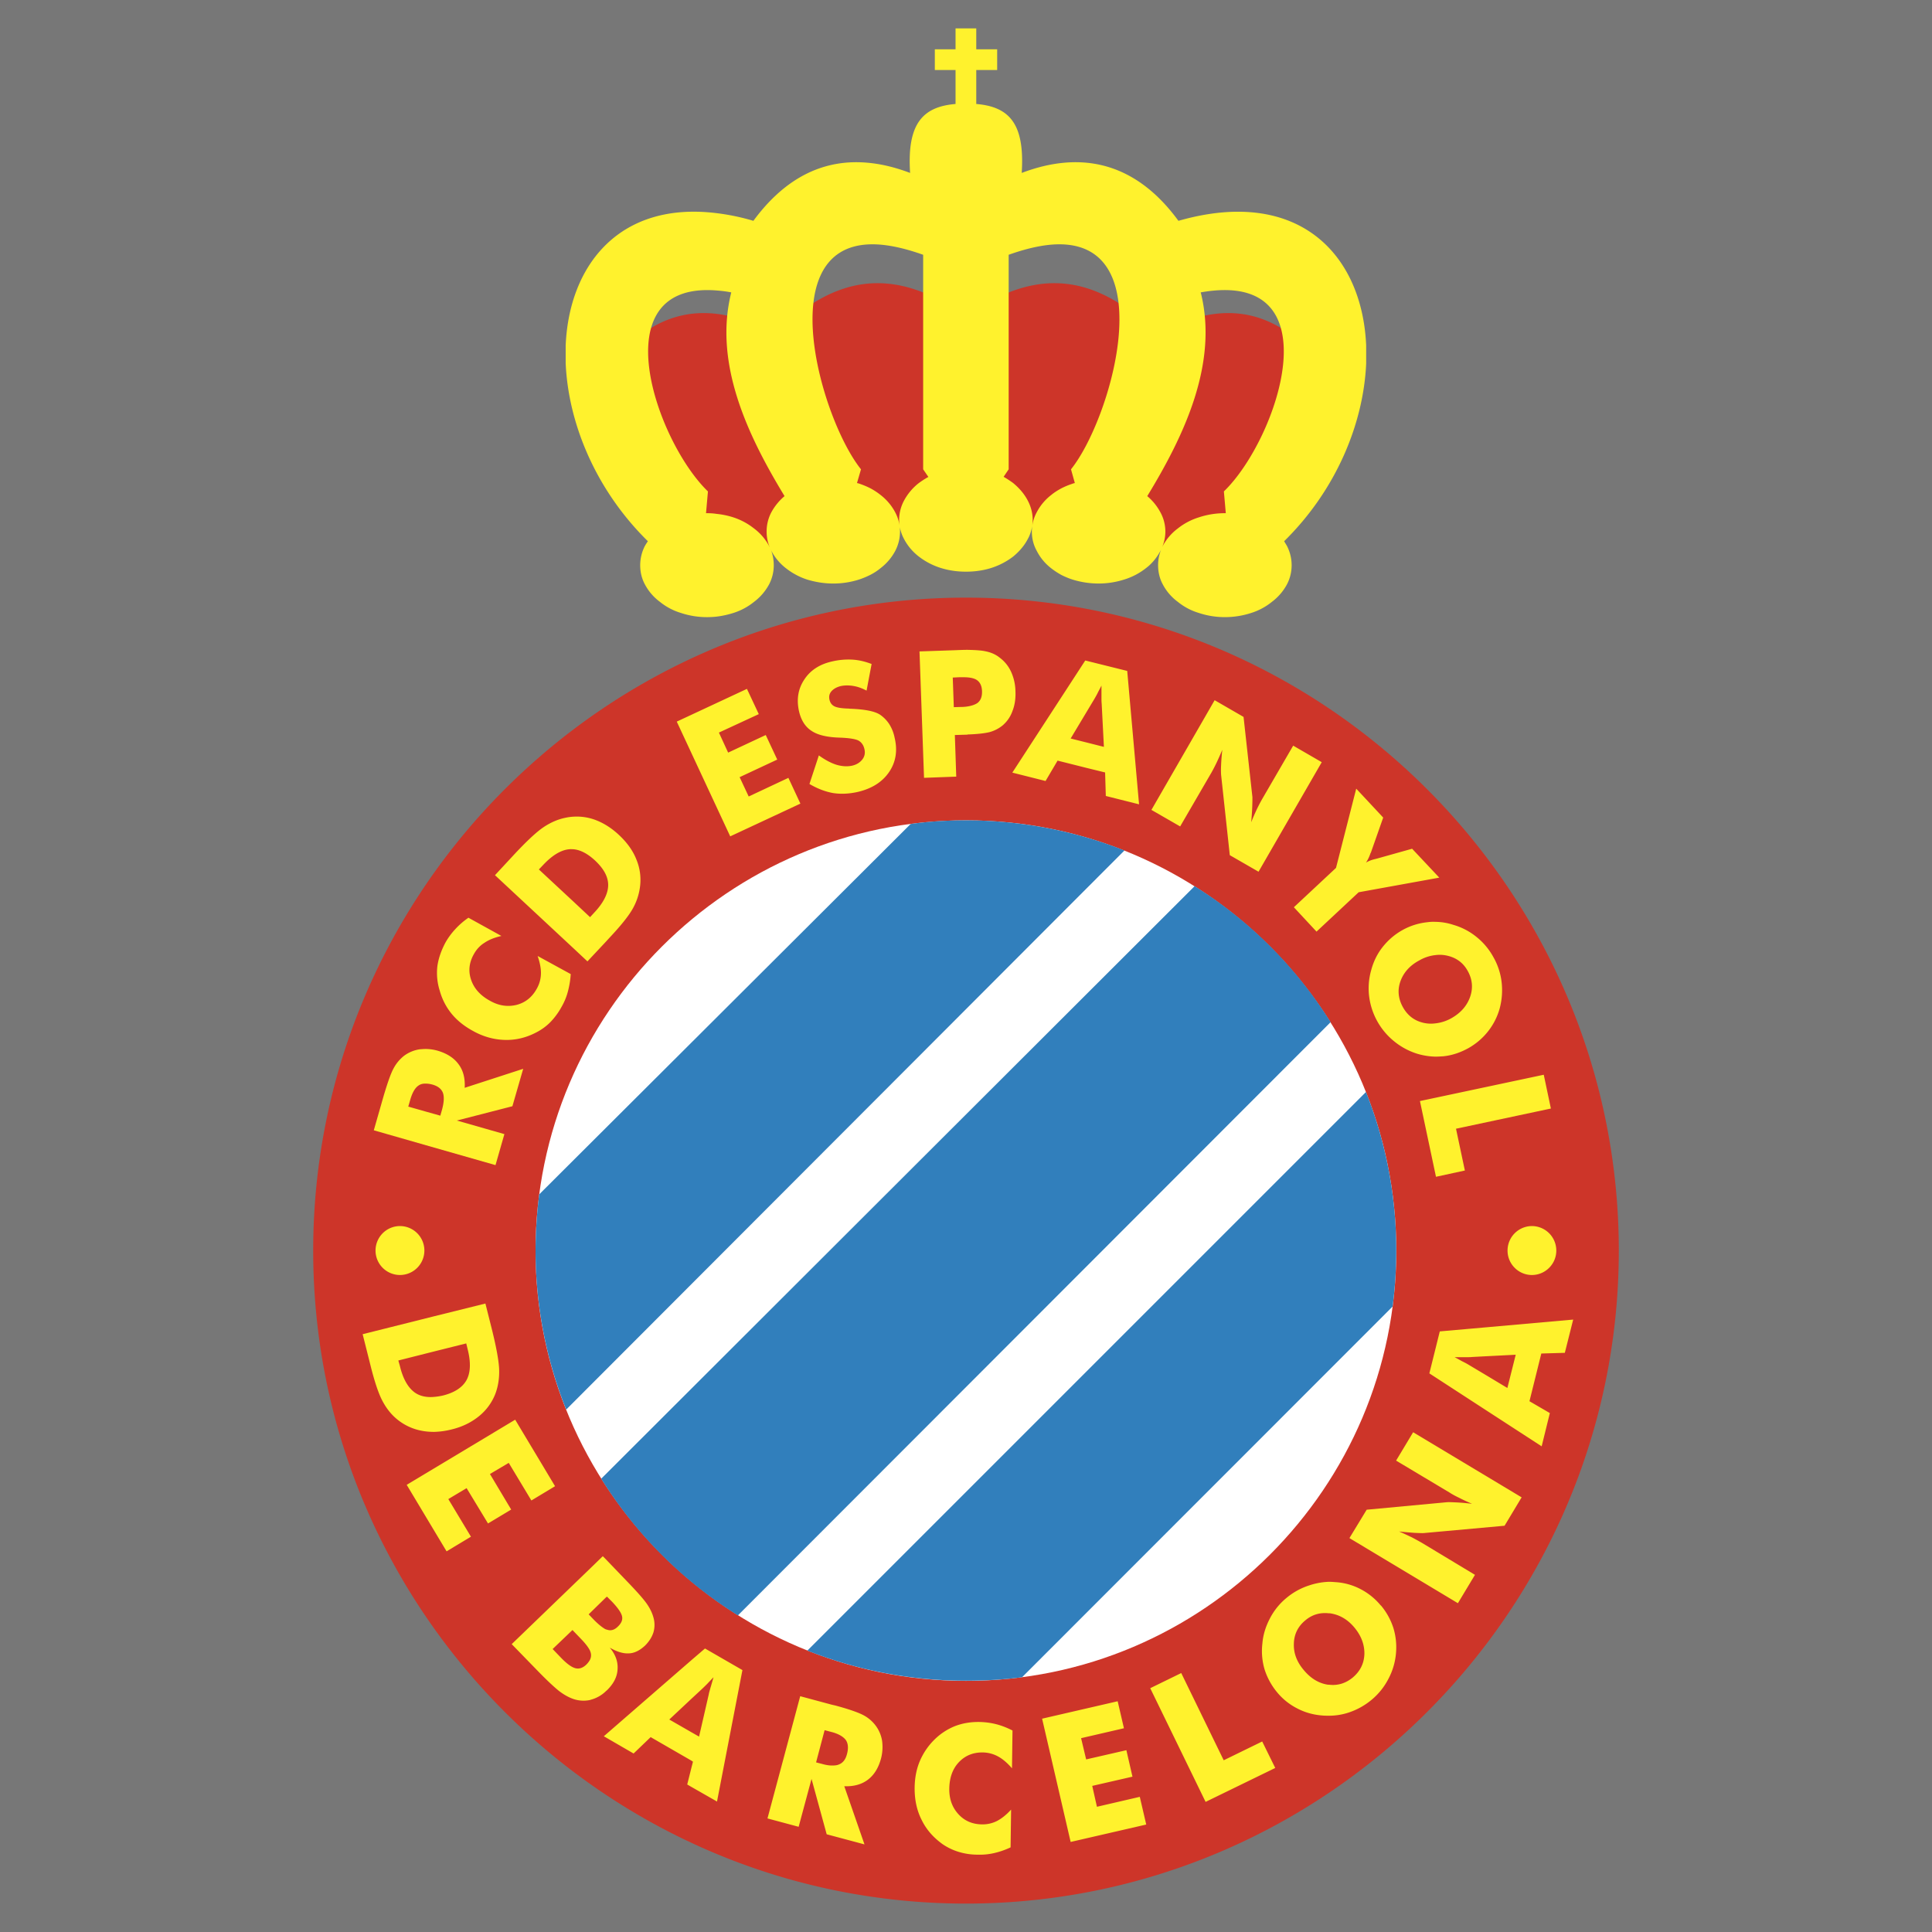 <svg xmlns="http://www.w3.org/2000/svg" width="45" height="45" viewBox="0 0 192.756 192.756"><g fill-rule="evenodd" clip-rule="evenodd"><path fill="#777" d="M0 0h192.756v192.756H0V0z"/><path d="M161.508 124.773c0-35.875-29.273-65.147-65.13-65.147-35.875 0-65.13 29.272-65.13 65.147 0 35.875 29.256 65.148 65.13 65.148 35.856.001 65.13-29.273 65.13-65.148zM115.488 33.376c-6.186-6.15-12.145-6.775-19.11-1.807-6.984-4.969-12.925-4.343-19.11 1.807-6.532-3.77-12.23-2.519-16.626 3.44l7.418 17.963 9.729-.104c5.924-1.737 12.178-2.571 18.588-2.31a57.52 57.52 0 0 1 18.571 2.31l9.729.104 7.436-17.963c-4.412-5.959-10.093-7.21-16.625-3.44z" fill="#cd3529"/><path d="M136.301 34.436c-.4-9.017-6.705-15.844-18.729-12.404-3.213-4.396-7.158-6.271-11.674-5.768-1.268.139-2.588.469-3.961.99.312-4.847-1.182-6.602-4.535-6.88V6.987h2.086V4.919h-2.086V2.834h-2.067v2.085h-2.067v2.067h2.067v3.388c-3.335.278-4.847 2.033-4.534 6.88-1.372-.521-2.693-.852-3.961-.99-4.517-.504-8.443 1.372-11.674 5.768a22.222 22.222 0 0 0-3.666-.765c-9.659-1.198-14.714 5.143-15.062 13.186v1.79c.261 5.976 2.971 12.612 8.2 17.755a7.292 7.292 0 0 0-.296.469 4.22 4.22 0 0 0-.469 1.928c0 .677.156 1.337.469 1.911a5.16 5.16 0 0 0 1.494 1.737 6.12 6.12 0 0 0 2.103 1.112 8.182 8.182 0 0 0 2.605.417c.313 0 .643-.018.956-.052a9.17 9.17 0 0 0 1.668-.365 6.28 6.28 0 0 0 2.068-1.112 5.333 5.333 0 0 0 1.494-1.737c.312-.59.469-1.25.469-1.911 0-.556-.104-1.095-.313-1.616.017.07.052.122.07.174a5.33 5.33 0 0 0 1.477 1.755 6.886 6.886 0 0 0 2.085 1.112c.851.26 1.737.399 2.623.399.903 0 1.772-.14 2.623-.417a8.35 8.35 0 0 0 1.077-.452c.365-.191.695-.4 1.007-.661a5.29 5.29 0 0 0 1.477-1.737c.312-.608.469-1.25.469-1.928 0-.157 0-.33-.035-.504.087.452.226.869.434 1.251a5.35 5.35 0 0 0 1.477 1.754 6.99 6.99 0 0 0 2.103 1.112c.851.277 1.72.399 2.606.399.868 0 1.772-.122 2.606-.399a7.193 7.193 0 0 0 2.102-1.112c.59-.486 1.111-1.077 1.459-1.754.227-.4.365-.852.436-1.304-.02.191-.035.382-.035.557 0 .677.156 1.337.486 1.928a5.117 5.117 0 0 0 1.459 1.755c.312.243.66.469 1.008.66.348.173.711.33 1.094.452a8.8 8.8 0 0 0 2.605.399c.904 0 1.773-.14 2.625-.417a6.635 6.635 0 0 0 2.102-1.112c.607-.451 1.094-1.06 1.459-1.737.027-.052.051-.105.076-.158a4.174 4.174 0 0 0-.318 1.6c0 .677.156 1.337.469 1.911a5.127 5.127 0 0 0 1.494 1.737 6.106 6.106 0 0 0 2.102 1.112 8.186 8.186 0 0 0 2.605.417c.887 0 1.771-.139 2.623-.417a6.27 6.27 0 0 0 2.068-1.112 5.32 5.32 0 0 0 1.494-1.737c.312-.59.469-1.25.469-1.911s-.156-1.32-.469-1.928c-.088-.157-.191-.313-.279-.469 5.213-5.125 7.922-11.762 8.184-17.737v-1.824h-.002zM76.956 51.114a4.089 4.089 0 0 0-.47 1.911c0 .556.104 1.094.313 1.581-.018-.035-.052-.087-.069-.139a5.3 5.3 0 0 0-1.494-1.737 6.599 6.599 0 0 0-2.068-1.112 7.958 7.958 0 0 0-1.668-.347 5.906 5.906 0 0 0-.956-.069h-.104l.191-2.172c-5.194-5.022-10.701-20.97.869-20.049.452.034.938.087 1.459.191-1.79 7.123 1.685 14.35 5.316 20.326a5.602 5.602 0 0 0-1.319 1.616zm14.713-2.919a5.558 5.558 0 0 0-1.477 1.755 4.115 4.115 0 0 0-.486 1.911c0 .173.018.347.035.521a4.064 4.064 0 0 0-.417-1.251 5.34 5.34 0 0 0-1.477-1.754 6.648 6.648 0 0 0-1.007-.66 8.211 8.211 0 0 0-1.077-.452c-.087-.035-.174-.052-.261-.07l.4-1.372c-3.961-4.934-8.964-22.203.938-22.446 1.425-.035 3.162.295 5.264 1.042v21.403l.521.764c-.33.174-.642.383-.956.609zm15.185-1.372l.383 1.372c-.088.018-.174.035-.244.07a7.502 7.502 0 0 0-1.094.452c-.348.19-.695.399-1.008.66a5.227 5.227 0 0 0-1.459 1.737 3.948 3.948 0 0 0-.436 1.32c.018-.191.035-.382.035-.573 0-.66-.174-1.321-.486-1.911-.348-.678-.869-1.268-1.459-1.755a10.868 10.868 0 0 0-.955-.625l.504-.747V25.419c2.102-.747 3.838-1.077 5.264-1.042 9.919.243 4.915 17.512.955 22.446zm15.253 2.206l.191 2.172h-.088c-.902 0-1.771.139-2.605.417a6.429 6.429 0 0 0-2.102 1.112 5.303 5.303 0 0 0-1.494 1.737c-.023.044-.043.089-.064.133a4.068 4.068 0 0 0 .324-1.575 4 4 0 0 0-.486-1.894 5.468 5.468 0 0 0-1.32-1.633c3.631-5.958 7.123-13.203 5.334-20.326 13.463-2.398 7.713 14.645 2.31 19.857zM152.84 122.324a2.444 2.444 0 0 0-2.432 2.449c0 1.338 1.094 2.434 2.432 2.434s2.432-1.096 2.432-2.434a2.444 2.444 0 0 0-2.432-2.449zM43.322 142.859a7.941 7.941 0 0 0 1.737-.244c1.077-.26 1.981-.713 2.728-1.32a5.37 5.37 0 0 0 1.65-2.275c.26-.713.382-1.477.365-2.311s-.261-2.207-.73-4.1l-.643-2.555-5.107 1.268-7.14 1.791.643 2.553.139.557c.399 1.598.782 2.744 1.146 3.457.364.713.816 1.32 1.372 1.807a5.44 5.44 0 0 0 2.537 1.25c.417.087.851.122 1.303.122zm-3.423-6.568l-.157-.555 3.579-.904 3.196-.799.139.574c.33 1.303.295 2.328-.104 3.074-.399.73-1.181 1.252-2.345 1.547a6.077 6.077 0 0 1-.886.139c-.765.07-1.407-.07-1.911-.416-.677-.471-1.198-1.355-1.511-2.66zM50.757 145.951l2.259 3.752 2.362-1.424-3.978-6.636-10.823 6.498 3.978 6.636 2.432-1.461-2.258-3.752 1.824-1.093 2.136 3.525L51 150.607l-2.119-3.545 1.876-1.111zM60.538 168.658c.677-.66 1.042-1.355 1.077-2.121.053-.746-.208-1.477-.781-2.154.712.418 1.355.609 1.911.574.556-.018 1.095-.295 1.616-.781.399-.4.678-.834.834-1.32a2.667 2.667 0 0 0 0-1.477c-.122-.453-.348-.922-.678-1.391s-.99-1.217-1.98-2.24l-2.137-2.225-.261-.26-1.286 1.25-7.8 7.523 2.484 2.553c.99 1.025 1.755 1.738 2.259 2.137.504.383.99.643 1.459.799a3.14 3.14 0 0 0 1.598.088c.035-.018.07-.018.104-.035a3.41 3.41 0 0 0 1.442-.799c.053-.052.087-.088.139-.121zm-1.685-3.041a2.128 2.128 0 0 1-.365.469c-.348.33-.712.451-1.094.348-.382-.104-.852-.451-1.424-1.043l-.834-.867 1.98-1.895.869.904c.417.434.712.816.868 1.129.052.121.087.225.104.33.035.209 0 .416-.104.625zm.347-4.064l-.348-.365-.122-.121.122-.123 1.546-1.512.156-.139.521.521c.591.625.92 1.111.99 1.459.069.348-.07.678-.417 1.008-.33.33-.678.436-1.025.33-.07-.018-.139-.035-.226-.068-.311-.174-.71-.486-1.197-.99zM68.981 165.635l-8.738 7.592 2.971 1.721 1.703-1.635 4.065 2.346.156.105-.156.607-.417 1.668.417.242 2.554 1.459 2.537-13.115-3.735-2.154-1.357 1.164zm2.207 1.703c-.122.434-.226.799-.313 1.076-.069.277-.139.469-.156.609l-.973 4.238-.765-.436-2.206-1.268 2.206-2.068.973-.902c.208-.191.399-.383.608-.59.191-.208.417-.435.626-.659zM87.327 172.115a3.651 3.651 0 0 0-1.216-1.008c-.504-.262-1.442-.592-2.797-.955l-.314-.07-3.162-.852-3.266 12.195 3.11.834 1.285-4.777 1.512 5.525.521.139 3.249.869-2.015-5.803c.938.035 1.72-.174 2.345-.643.625-.471 1.06-1.164 1.32-2.119a4.52 4.52 0 0 0 .104-1.791 3.448 3.448 0 0 0-.676-1.544zm-2.832 2.918c-.139.521-.399.852-.799 1.008-.191.086-.417.104-.695.104-.277 0-.608-.051-.973-.156l-.607-.156.851-3.213.661.174a.14.14 0 0 0 .069.016c.695.191 1.147.471 1.39.799.225.33.276.817.103 1.424zM97.768 171.803c-.92-.018-1.737.121-2.501.416a6.175 6.175 0 0 0-2.033 1.338 6.686 6.686 0 0 0-1.459 2.137c-.33.781-.504 1.65-.521 2.623-.017 1.199.208 2.293.695 3.248.47.975 1.181 1.773 2.102 2.434.487.33 1.025.59 1.598.764a6.468 6.468 0 0 0 1.895.277 6.349 6.349 0 0 0 1.633-.156 8.143 8.143 0 0 0 1.65-.572l.051-3.77c-.469.521-.955.902-1.424 1.146a3.21 3.21 0 0 1-1.512.33c-.956-.018-1.737-.365-2.345-1.043-.608-.678-.903-1.512-.886-2.537.018-1.076.33-1.963.956-2.623s1.424-.99 2.397-.973a3.273 3.273 0 0 1 1.512.4c.451.242.922.643 1.391 1.182l.051-3.77c-.537-.279-1.076-.488-1.615-.627s-1.079-.209-1.635-.224zM109.441 180.262l-.468-2.084 4.013-.92-.607-2.641-4.014.92-.504-2.119 4.274-.99-.625-2.694-7.539 1.739 2.847 12.298 7.541-1.736-.642-2.764-4.276.991zM122.09 175.623l-4.238-8.703-3.094 1.512 5.525 11.343 6.949-3.386-1.302-2.641-3.84 1.875zM137.777 160.18h-.018a6.437 6.437 0 0 0-2.016-1.633 6.17 6.17 0 0 0-2.484-.695c-.225-.018-.434-.035-.66-.035a6.843 6.843 0 0 0-1.945.348 6.727 6.727 0 0 0-2.311 1.268 6.49 6.49 0 0 0-1.65 2.051c-.418.799-.678 1.633-.746 2.502a6.445 6.445 0 0 0 .225 2.588 6.818 6.818 0 0 0 1.252 2.275 6.291 6.291 0 0 0 2.031 1.617c.766.398 1.6.625 2.502.693.227.018.434.018.643.018a6.25 6.25 0 0 0 1.945-.312 6.992 6.992 0 0 0 2.311-1.285 6.695 6.695 0 0 0 1.65-2.049 6.66 6.66 0 0 0 .766-2.52c.086-.887 0-1.738-.244-2.555a6.643 6.643 0 0 0-1.251-2.276zm-2.797 7.174c-.713.592-1.512.836-2.381.73h-.104c-.922-.139-1.721-.625-2.416-1.459-.693-.816-1.023-1.686-.99-2.623.018-.938.4-1.721 1.131-2.328.693-.592 1.494-.816 2.379-.713h.105c.938.139 1.754.607 2.432 1.426.678.816 1.008 1.701.99 2.641-.034.937-.417 1.701-1.146 2.326zM139.289 145.725l5.35 3.197c.262.174.592.348.955.521.365.191.783.381 1.27.59a23.02 23.02 0 0 0-1.582-.139c-.451-.018-.764-.035-.92-.018l-8.008.748-1.721 2.832 10.822 6.496 1.703-2.83-5.334-3.215c-.277-.156-.59-.33-.955-.521-.365-.174-.799-.383-1.285-.59.59.068 1.111.104 1.562.139.453.018.766.033.922.018l8.043-.73 1.703-2.832-10.824-6.496-1.701 2.83zM156.123 134.973l.834-3.318-8.791.781-4.518.398-1.041 4.188 5.559 3.613 5.646 3.666.816-3.318-2.033-1.182 1.182-4.76 2.346-.068zm-5.732 3.507l-2.225-1.338-1.512-.902a7.47 7.47 0 0 0-.729-.4c-.262-.139-.521-.295-.801-.434h1.113c.295 0 .504 0 .625-.018l1.303-.07 3.059-.156-.833 3.318zM37.467 124.773a2.44 2.44 0 0 0 2.432 2.434 2.441 2.441 0 0 0 0-4.883 2.444 2.444 0 0 0-2.432 2.449zM49.437 116.244l.886-3.094-4.743-1.354 5.542-1.426 1.077-3.734-5.837 1.895c.052-.939-.139-1.721-.608-2.346-.452-.625-1.147-1.078-2.084-1.355a4.581 4.581 0 0 0-1.165-.174c-.208 0-.434.018-.643.035a3.478 3.478 0 0 0-1.546.643 3.954 3.954 0 0 0-1.025 1.215c-.278.488-.608 1.426-1.007 2.764l-.99 3.457 5.211 1.494 6.932 1.98zm-8.704-5.838l.191-.66c.208-.729.486-1.215.834-1.441.191-.139.451-.209.747-.191.208 0 .435.035.678.105.521.156.852.416 1.008.816.139.398.104.955-.087 1.668l-.173.607-1.425-.4-1.773-.504zM45.059 101.146c.539.66 1.234 1.217 2.084 1.686 1.043.592 2.12.887 3.197.92 1.077.035 2.12-.207 3.127-.729a5.534 5.534 0 0 0 1.442-1.043 7.107 7.107 0 0 0 1.129-1.545c.278-.486.486-.99.625-1.529.14-.539.244-1.113.278-1.721l-3.301-1.806c.226.66.347 1.251.33 1.789a3.156 3.156 0 0 1-.417 1.477c-.469.852-1.146 1.391-2.032 1.617-.886.207-1.755.086-2.641-.418-.956-.521-1.581-1.217-1.876-2.084-.295-.852-.208-1.721.278-2.572.26-.469.608-.851 1.06-1.129.435-.296.99-.521 1.685-.678l-3.291-1.819c-.5.346-.933.726-1.313 1.141a7.163 7.163 0 0 0-.972 1.32c-.435.816-.712 1.616-.817 2.398a5.86 5.86 0 0 0 .243 2.432 6.27 6.27 0 0 0 1.182 2.293zM46.727 91.557l.01.005.007-.005h-.017zM58.609 95.917l1.807-1.928.382-.417c1.129-1.199 1.893-2.154 2.293-2.85a5.942 5.942 0 0 0 .747-2.137 5.283 5.283 0 0 0-.331-2.797c-.347-.903-.938-1.72-1.754-2.484-.817-.765-1.686-1.285-2.589-1.581a5.313 5.313 0 0 0-1.945-.243 5.246 5.246 0 0 0-.869.122c-.729.156-1.441.469-2.137.938-.695.469-1.703 1.407-3.041 2.85l-1.789 1.928 7.835 7.296 1.391 1.303zm-4.846-9.172l.399-.417c.921-.99 1.807-1.529 2.641-1.598.139-.018.277 0 .417 0 .712.069 1.424.452 2.154 1.129.886.834 1.32 1.65 1.303 2.484s-.486 1.755-1.407 2.728l-.4.434-1.65-1.546-3.457-3.214zM79.856 80.178l-1.198-2.571-3.961 1.859-.904-1.928 3.753-1.755-1.147-2.45-3.752 1.755-.921-1.998 3.979-1.841-1.182-2.52-7.002 3.267 5.334 11.448 7.001-3.266zM88.716 72.239a3.385 3.385 0 0 0-.92-.938c-.54-.347-1.529-.538-2.972-.59-.069 0-.122-.017-.173-.017-.661-.018-1.129-.087-1.407-.226-.261-.139-.417-.347-.487-.661-.069-.312-.017-.59.191-.833.209-.243.521-.417.92-.521.4-.087.817-.087 1.251-.018.434.069.886.226 1.338.469l.503-2.658c-.643-.243-1.268-.399-1.928-.434a7.019 7.019 0 0 0-1.981.173c-1.268.278-2.206.886-2.814 1.825-.608.92-.782 1.963-.521 3.145.208.903.625 1.563 1.251 1.963.608.417 1.563.643 2.849.677.921.035 1.546.139 1.841.295.296.174.504.452.591.869.087.365.018.712-.208 1.008-.244.312-.574.521-1.025.625-.486.104-1.008.07-1.546-.086-.556-.174-1.146-.487-1.772-.938l-.938 2.85c.799.469 1.58.764 2.345.903.764.121 1.581.087 2.45-.104 1.424-.33 2.467-.99 3.145-1.98.677-.99.869-2.137.556-3.44a3.946 3.946 0 0 0-.539-1.358zM95.405 77.485l-.139-4.152.625-.018.574-.017c.034 0 .052 0 .069-.018 1.009-.035 1.755-.122 2.224-.244a3.552 3.552 0 0 0 1.252-.643 3.342 3.342 0 0 0 1.006-1.459c.227-.573.33-1.233.295-1.98a4.867 4.867 0 0 0-.434-1.929 3.624 3.624 0 0 0-1.111-1.39c-.398-.33-.904-.556-1.477-.661-.383-.086-.99-.122-1.755-.139-.365 0-.764.017-1.199.035l-3.596.122.452 12.613 3.214-.12zm.347-9.919c.295 0 .556 0 .782.017.399.035.712.121.921.26.33.226.504.591.521 1.112.018.556-.139.938-.451 1.181-.227.157-.557.278-.991.347a4.386 4.386 0 0 1-.712.052l-.66.018-.105-2.953.695-.034zM104.316 77.92l1.199-2.033 2.971.747 1.771.434.07 2.346 3.318.833-1.182-13.308-3.979-.99-.207-.052L101 77.085l3.316.835zm4.17-7.019l.574-.955c.139-.226.277-.469.416-.73.121-.26.277-.521.418-.816v1.129c0 .277 0 .503.018.625l.225 4.361-1.65-.417-1.668-.417 1.667-2.78zM120.873 77.068c.156-.278.33-.608.504-.973.174-.364.365-.799.574-1.285a19.93 19.93 0 0 0-.123 1.563 8.393 8.393 0 0 0 0 .921l.869 8.026 2.867 1.651 6.307-10.928-2.85-1.65-3.127 5.385c-.156.278-.33.608-.504.973s-.365.799-.557 1.285c.053-.607.088-1.129.105-1.581.016-.452.016-.764.016-.92l-.885-8.009-2.885-1.667-6.307 10.944 2.867 1.65 3.129-5.385zM131.35 92.947l4.203-3.926 8.045-1.459-2.711-2.884-3.527.99c-.018 0-.068.017-.139.035-.383.087-.695.208-.938.365.174-.26.33-.573.451-.938.035-.035.035-.087.053-.104l1.215-3.457-2.691-2.884-2.016 7.904-4.205 3.927 2.26 2.431zM142.416 92.009a6.463 6.463 0 0 0-2.484.781c-.783.435-1.441 1.008-1.98 1.686s-.92 1.459-1.146 2.311a6.593 6.593 0 0 0-.209 2.605 6.864 6.864 0 0 0 2.519 4.518 6.886 6.886 0 0 0 2.311 1.232c.59.174 1.182.262 1.771.279.26 0 .539-.018.799-.035.869-.088 1.686-.365 2.484-.801a6.64 6.64 0 0 0 1.98-1.684 6.496 6.496 0 0 0 1.164-2.293 7.029 7.029 0 0 0 .191-2.625A6.565 6.565 0 0 0 149 95.5a6.678 6.678 0 0 0-1.703-2.033 6.502 6.502 0 0 0-2.311-1.199 5.84 5.84 0 0 0-1.789-.295 4.013 4.013 0 0 0-.781.036zm1.963 3.336c.92.208 1.615.712 2.066 1.546.453.816.539 1.686.227 2.572-.312.885-.938 1.598-1.859 2.119a4.179 4.179 0 0 1-1.615.521 3.332 3.332 0 0 1-1.164-.053c-.92-.209-1.598-.73-2.066-1.564-.471-.852-.557-1.719-.244-2.588s.938-1.581 1.895-2.085a4.037 4.037 0 0 1 1.58-.521 3.335 3.335 0 0 1 1.18.053zM143.268 117.408l2.882-.625-.884-4.17 9.466-2.015-.711-3.371-12.353 2.625 1.6 7.556z" fill="#fff22d"/><path d="M139.307 124.773c0-23.662-19.285-42.928-42.929-42.928-23.644 0-42.945 19.266-42.945 42.928 0 23.645 19.301 42.928 42.945 42.928 23.643 0 42.929-19.283 42.929-42.928z" fill="#fff"/><path d="M112.188 84.851a43.052 43.052 0 0 0-15.81-3.005c-1.841 0-3.701.104-5.525.365l-37.056 36.951a46.333 46.333 0 0 0-.365 5.611 42.846 42.846 0 0 0 3.057 15.861l55.699-55.783zM132.756 101.98a42.693 42.693 0 0 0-13.568-13.568l-59.206 59.119A42.768 42.768 0 0 0 73.62 161.17l59.136-59.19zM138.941 130.352a43.8 43.8 0 0 0 .365-5.578c0-5.42-1.025-10.789-3.023-15.826L80.551 164.68a43.043 43.043 0 0 0 15.827 3.004c1.858 0 3.735-.104 5.595-.346l36.968-36.986z" fill="#317fbc"/></g></svg>